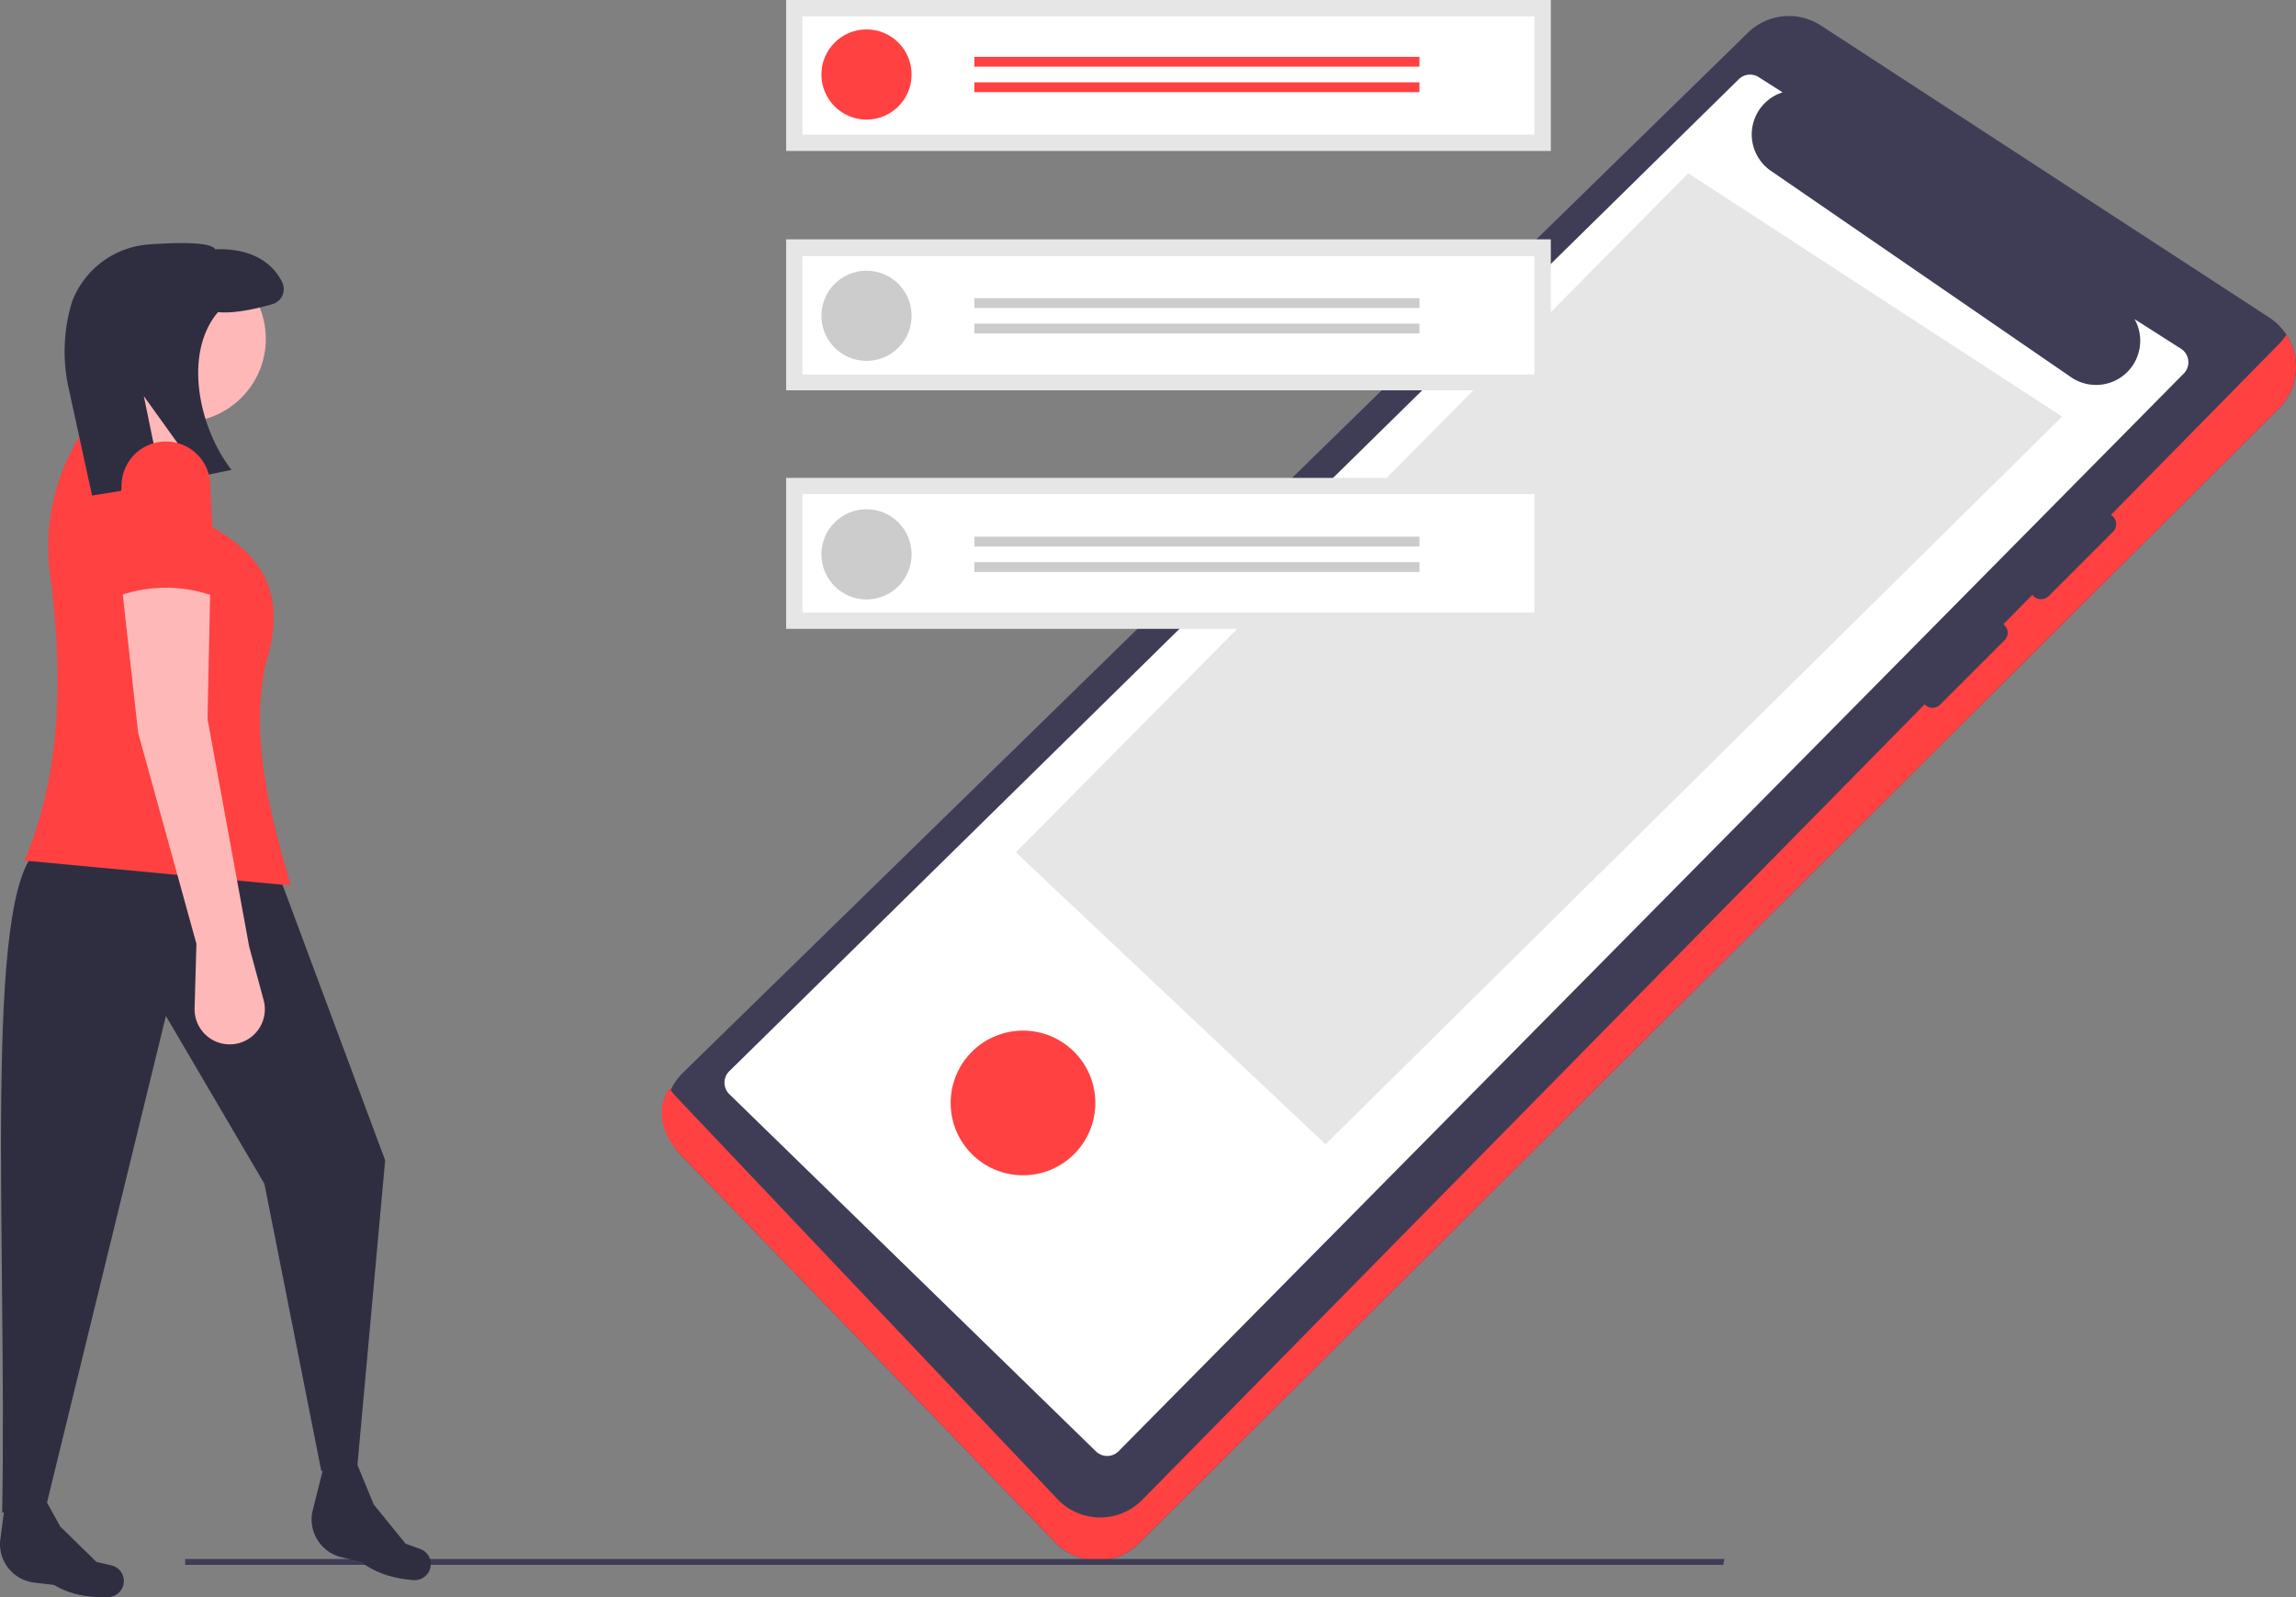 <svg data-name="Layer 1" height="596.18" id="a3f5ff23-4296-4538-8667-ded3127d147a" viewBox="0 0 856.946 596.18"
     width="856.946" xmlns="http://www.w3.org/2000/svg">
  <rect x="0" y="0" width="856.946" height="596.18" fill="#808080" stroke="none"/>
  <path
    d="M426.409,552.324a22.049,22.049,0,0,0-.45,31.025L565.34,727.607a22,22,0,0,0,31.344.303l425.312-423.469a22.002,22.002,0,0,0-3.517-34.024L851.237,161.487a21.871,21.871,0,0,0-27.378,2.695Z"
    fill="#3f3d56" transform="translate(-171.527 -151.91)"/>
  <path
    d="M1024.911,276.849a22.143,22.143,0,0,1-2.916,3.592L597.683,711.91a22,22,0,0,1-31.344-.303L423.959,561.349a21.907,21.907,0,0,1-2.602-3.281c-5.46,8.4-2.636,17.79,4.602,25.281L565.34,727.607a22,22,0,0,0,31.344.303l425.312-423.469a22.008,22.008,0,0,0,2.916-27.592Z"
    fill="#ff4141" transform="translate(-171.527 -151.91)"/>
  <path
    d="M985.532,282.068,968.224,271.033a16.49,16.49,0,0,1-23.734,21.652l-112-77a16.48,16.48,0,0,1,4.357-29.301l-8.917-5.685a6,6,0,0,0-7.494.842L443.661,551.809a6,6,0,0,0,.152,8.583L580.648,693.723a6,6,0,0,0,8.352-.116L986.542,291.377A6,6,0,0,0,985.532,282.068Z"
    fill="#fff" transform="translate(-171.527 -151.91)"/>
  <polygon fill="#e6e6e6" points="379.147 318.14 494.73 427.118 769.652 155.498 630.127 64.683 379.147 318.14"/>
  <path
    d="M930.494,374.442a4.097,4.097,0,0,0,5.657,0l24.042-24.041a4.006,4.006,0,0,0,0-5.657,4.097,4.097,0,0,0-5.657,0l-24.042,24.042a4.006,4.006,0,0,0,0,5.657Z"
    fill="#3f3d56" transform="translate(-171.527 -151.91)"/>
  <path
    d="M889.994,414.942a4.007,4.007,0,0,0,5.657,0l24.042-24.042a4,4,0,0,0-5.657-5.657l-24.042,24.042A4.006,4.006,0,0,0,889.994,414.942Z"
    fill="#3f3d56" transform="translate(-171.527 -151.91)"/>
  <circle cx="381.816" cy="411.683" fill="#ff4141" r="27"/>
  <polygon fill="#3f3d56" points="643.194 584.088 69.113 584.088 69.113 581.907 643.589 581.907 643.194 584.088"/>
  <rect fill="#e6e6e6" height="56.35" width="285.41" x="293.407" y="178.372"/>
  <rect fill="#e6e6e6" height="56.35" width="285.41" x="293.407" y="89.333"/>
  <rect fill="#e6e6e6" height="56.35" width="285.41" x="293.407"/>
  <path d="M471.018,202.175h273.241V157.994H471.018Z" fill="#fff"
        transform="translate(-171.527 -151.91)"/>
  <path d="M471.018,291.704h273.241V247.523H471.018Z" fill="#fff"
        transform="translate(-171.527 -151.91)"/>
  <path d="M471.018,380.547H744.259V336.366H471.018Z" fill="#fff" transform="translate(-171.527 -151.91)"/>
  <circle cx="323.411" cy="27.809" fill="#ff4141" r="16.832"/>
  <rect fill="#ff4141" height="3.659" width="166.123" x="363.661" y="21.223"/>
  <rect fill="#ff4141" height="3.659" width="166.123" x="363.661" y="30.736"/>
  <circle cx="323.411" cy="117.873" fill="#ccc" r="16.832"/>
  <rect fill="#ccc" height="3.659" width="166.123" x="363.661" y="111.287"/>
  <rect fill="#ccc" height="3.659" width="166.123" x="363.661" y="120.801"/>
  <circle cx="323.411" cy="206.913" fill="#ccc" r="16.832"/>
  <rect fill="#ccc" height="3.659" width="166.123" x="363.661" y="200.327"/>
  <rect fill="#ccc" height="3.659" width="166.123" x="363.661" y="209.84"/>
  <path
    d="M184.33,742.634l7.363.865c5.816,3.506,12.642,4.826,20.202,4.558a6.058,6.058,0,0,0,5.132-3.145h0a6.004,6.004,0,0,0-3.917-8.708l-5.595-1.303L194.015,721.697,185.871,706.958l-11.83,1.357-2.463,18.722h0A14.492,14.492,0,0,0,184.33,742.634Z"
    fill="#2f2e41" transform="translate(-171.527 -151.91)"/>
  <path
    d="M299.004,733.162l7.216,1.698c5.378,4.146,12.01,6.235,19.551,6.83a6.058,6.058,0,0,0,5.457-2.54h0a6.004,6.004,0,0,0-2.899-9.097l-5.41-1.932-11.908-14.656L304.6,697.894H292.692l-4.58,18.319v0A14.492,14.492,0,0,0,299.004,733.162Z"
    fill="#2f2e41" transform="translate(-171.527 -151.91)"/>
  <path
    d="M304.92,698.93l-13.466,2.072-21.235-107.208-36.772-62.668L188.907,713.431l-16.573,3.107c1.858-102.664-7.212-231.912,13.466-247.563l90.117,10.358L315.278,584.988Z"
    fill="#2f2e41" transform="translate(-171.527 -151.91)"/>
  <circle cx="68.135" cy="126.473" fill="#ffb8b8" r="31.075"/>
  <polygon fill="#ffb8b8" points="24.63 174.121 61.92 180.336 71.243 147.189 44.311 138.903 24.63 174.121"/>
  <path
    d="M180.62,473.119l99.44,9.322c-7.972-27.72-15.276-55.343-9.322-82.866,7.56-24.572.263-39.184-19.681-50.756L237.591,318.78l-36.254-4.143,0,0a78.256,78.256,0,0,0-11.108,51.75C195.395,405.565,194,441.92,180.62,473.119Z"
    fill="#ff4141" transform="translate(-171.527 -151.91)"/>
  <path
    d="M227.443,243.116c10.613-.733,22.883-.935,24.42,1.86,10.99-.514,20.561,3.32,24.976,12.241a5.879,5.879,0,0,1-3.673,8.233c-5.575,1.607-14.073,3.596-20.273,2.961-12.877,15.139-7.459,42.751,5.04,58.882l-11.295,2.315L225.206,299.762l6.763,32.854-26.082,4.266-9.097-41.751a63.465,63.465,0,0,1,1.396-29.822,23.967,23.967,0,0,1,1.092-2.868A33.3,33.3,0,0,1,227.443,243.116Z"
    fill="#2f2e41" transform="translate(-171.527 -151.91)"/>
  <path
    d="M244.842,504.194l-.687,24.048a13.112,13.112,0,0,0,11.802,13.421h0a13.112,13.112,0,0,0,13.962-16.468l-5.396-19.966L248.985,420.291l1.036-49.72-33.147-1.036,6.215,55.935Z"
    fill="#ffb8b8" transform="translate(-171.527 -151.91)"/>
  <path
    d="M214.803,374.715a52.381,52.381,0,0,1,37.29,0l-2.072-41.433a16.573,16.573,0,0,0-16.573-16.573h0a16.573,16.573,0,0,0-16.573,16.573Z"
    fill="#ff4141" transform="translate(-171.527 -151.91)"/>
</svg>
